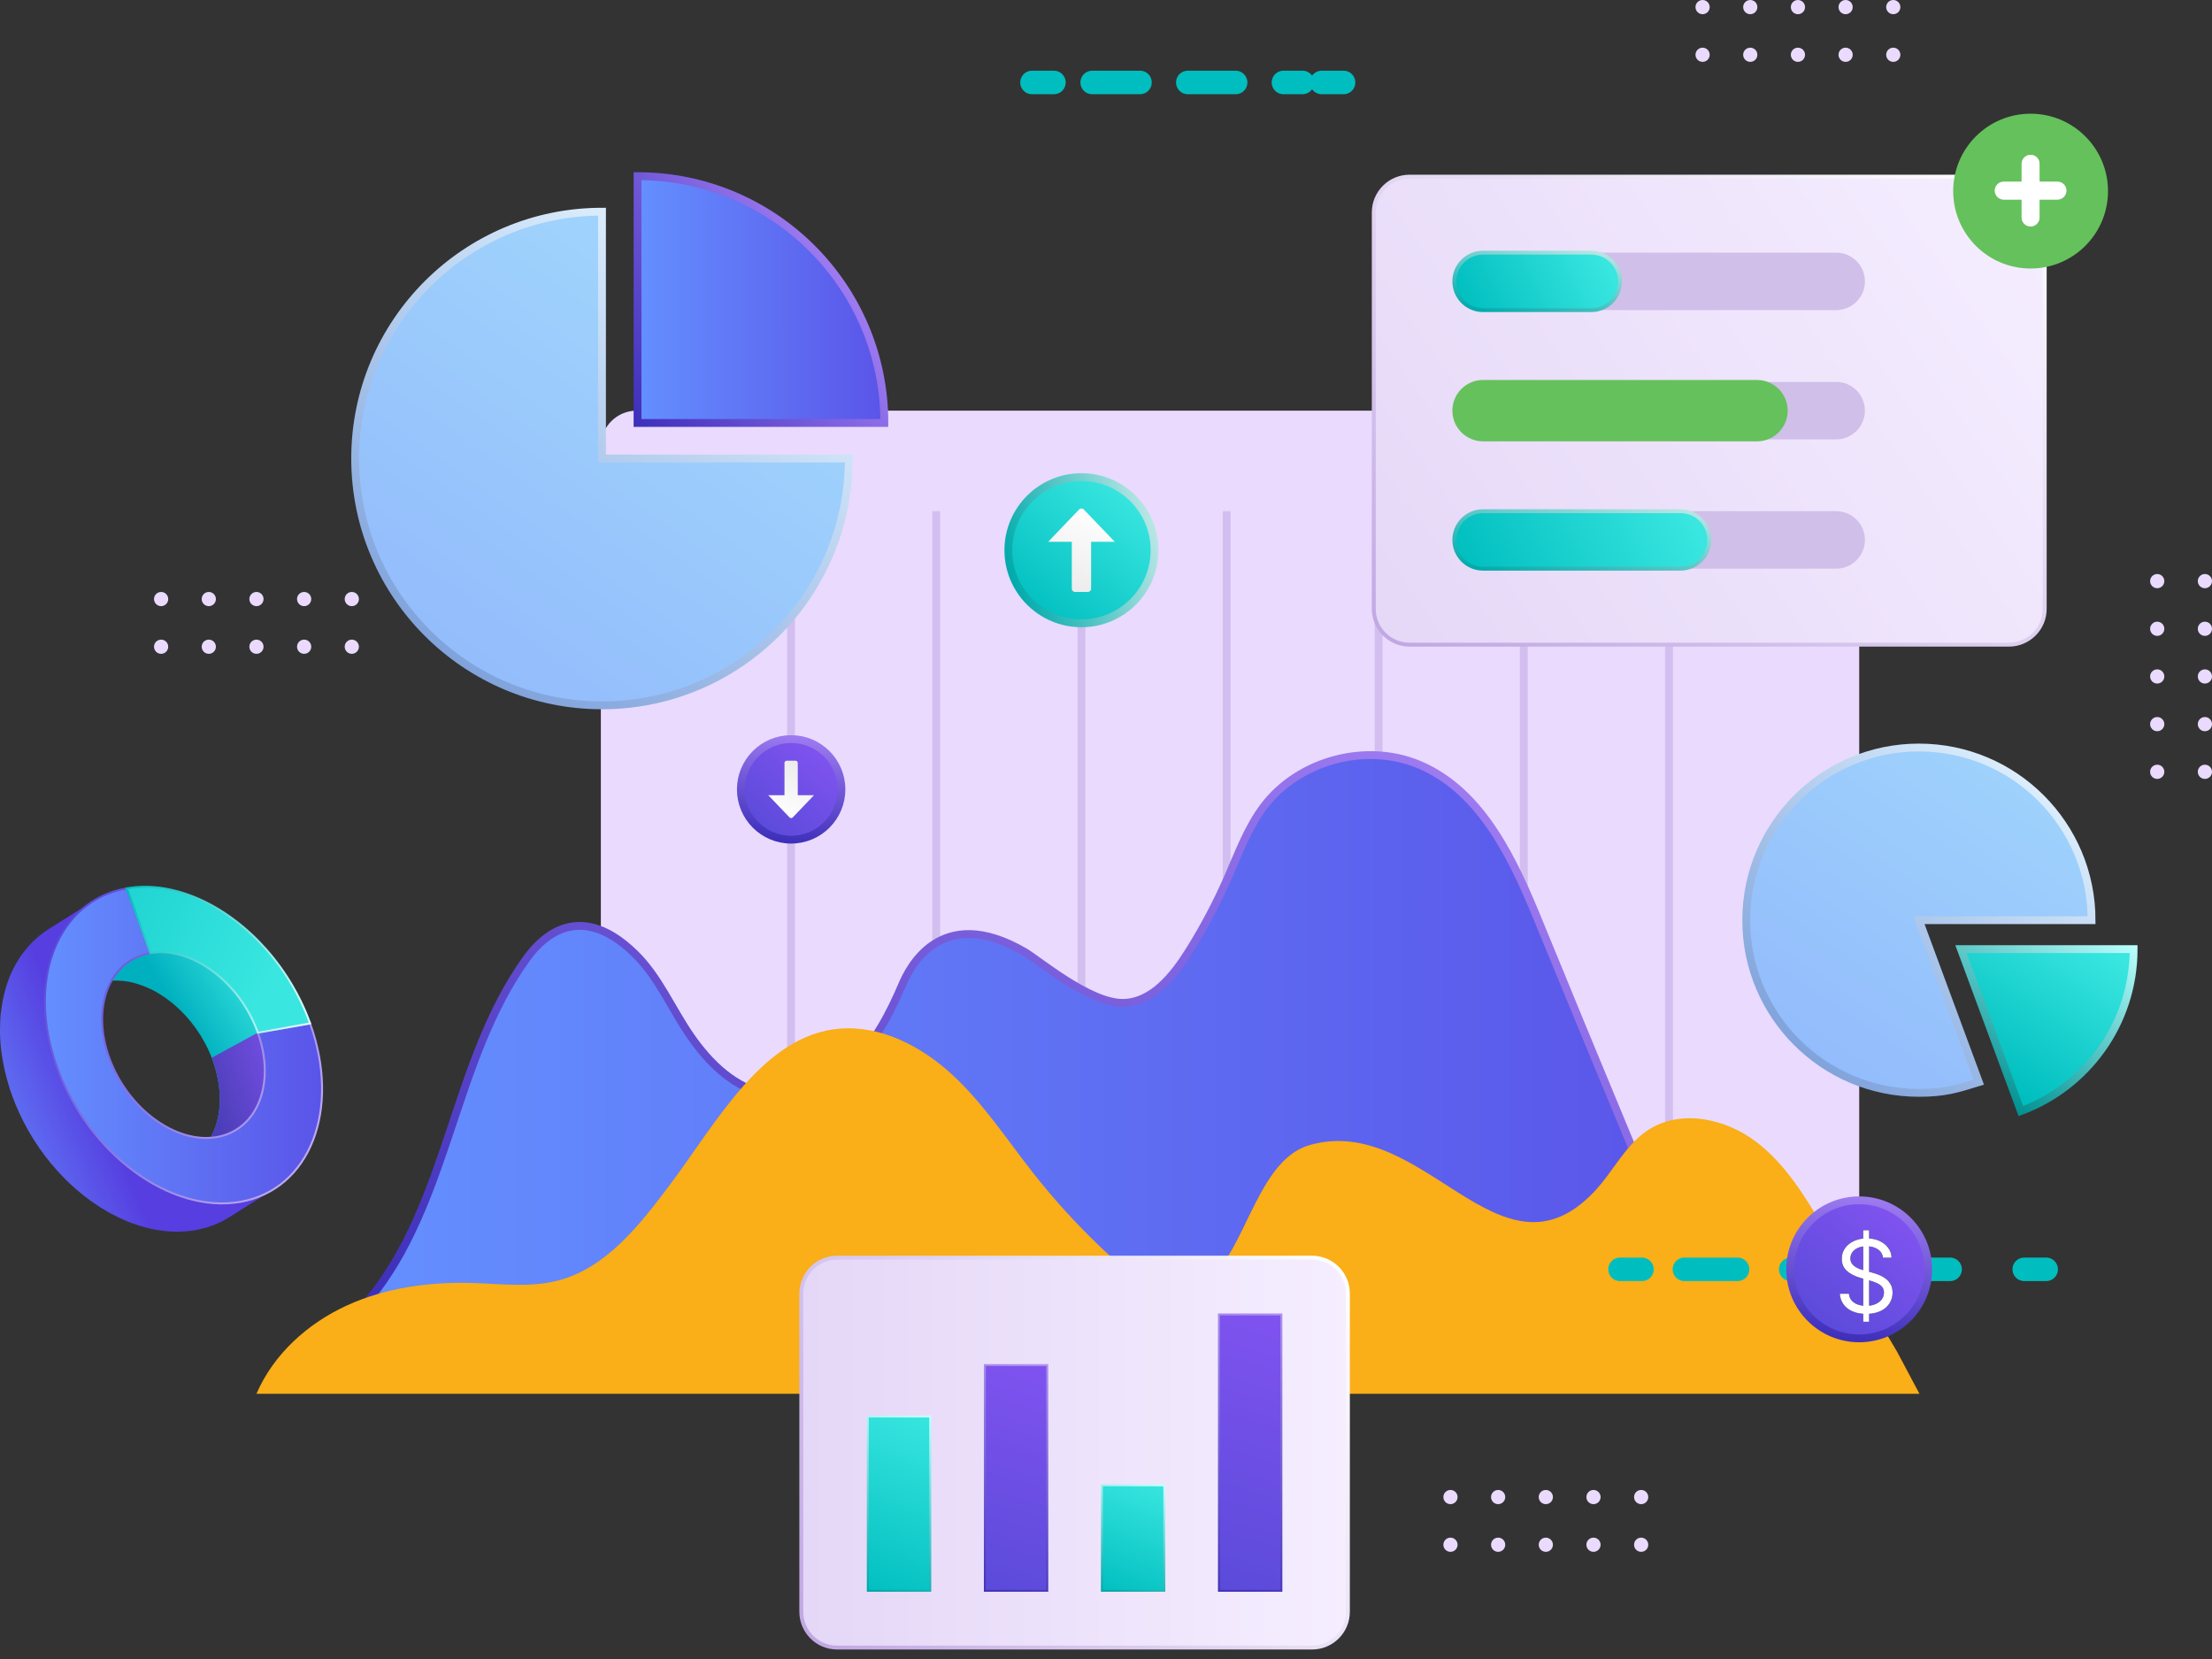 <svg width="204" height="153" viewBox="0 0 204 153" fill="none" xmlns="http://www.w3.org/2000/svg">
<rect x="0" y="0" width="204" height="153" fill="#333333" stroke="none"/>
<path d="M168.16 118.82H58.717C56.893 118.82 55.414 117.341 55.414 115.517V41.176C55.414 39.351 56.893 37.872 58.717 37.872H168.16C169.984 37.872 171.464 39.351 171.464 41.176V115.517C171.463 117.342 169.984 118.82 168.16 118.82Z" fill="#EADAFE"/>
<path d="M72.953 47.145V107.251" stroke="#D2BFEF" stroke-width="0.723" stroke-miterlimit="10"/>
<path d="M86.345 47.145V107.251" stroke="#D2BFEF" stroke-width="0.723" stroke-miterlimit="10"/>
<path d="M99.736 47.145V107.251" stroke="#D2BFEF" stroke-width="0.723" stroke-miterlimit="10"/>
<path d="M113.127 47.145V107.251" stroke="#D2BFEF" stroke-width="0.723" stroke-miterlimit="10"/>
<path d="M127.14 47.145V107.251" stroke="#D2BFEF" stroke-width="0.723" stroke-miterlimit="10"/>
<path d="M140.531 47.145V107.251" stroke="#D2BFEF" stroke-width="0.723" stroke-miterlimit="10"/>
<path d="M153.923 47.145V107.251" stroke="#D2BFEF" stroke-width="0.723" stroke-miterlimit="10"/>
<path d="M142.017 85.254C139.63 79.393 136.713 72.975 130.88 70.52C125.986 68.461 119.798 70.113 116.582 74.338C115.077 76.314 114.222 78.693 113.223 80.968C112.2 83.299 111.005 85.555 109.653 87.712C108.225 89.988 106.254 92.463 103.568 92.492C100.489 92.525 95.769 88.533 94.517 87.801C86.639 83.187 83.759 89.528 83.231 90.756C82.093 93.404 80.752 96.035 78.686 98.045C76.62 100.055 73.706 101.374 70.859 100.917C67.834 100.43 65.441 98.088 63.696 95.569C61.951 93.05 60.75 90.103 58.558 87.962C53.034 82.567 49.477 87.122 48.517 88.463C41.754 97.902 41.386 110.975 33.984 119.922H156.365C156.365 119.922 145.581 94.007 142.017 85.254Z" fill="url(#paint0_linear_1789_1586)"/>
<path d="M142.017 85.254C139.63 79.393 136.713 72.975 130.88 70.52C125.986 68.461 119.798 70.113 116.582 74.338C115.077 76.314 114.222 78.693 113.223 80.968C112.2 83.299 111.005 85.555 109.653 87.712C108.225 89.988 106.254 92.463 103.568 92.492C100.489 92.525 95.769 88.533 94.517 87.801C86.639 83.187 83.759 89.528 83.231 90.756C82.093 93.404 80.752 96.035 78.686 98.045C76.62 100.055 73.706 101.374 70.859 100.917C67.834 100.43 65.441 98.088 63.696 95.569C61.951 93.05 60.75 90.103 58.558 87.962C53.034 82.567 49.477 87.122 48.517 88.463C41.754 97.902 41.386 110.975 33.984 119.922H156.365C156.365 119.922 145.581 94.007 142.017 85.254Z" stroke="url(#paint1_linear_1789_1586)" stroke-width="0.723" stroke-miterlimit="10"/>
<path d="M174.941 124.632C172.708 120.865 170.475 117.099 168.242 113.332C166.491 110.379 164.671 107.347 161.93 105.28C159.189 103.213 155.267 102.323 152.291 104.035C149.973 105.369 148.822 108.035 146.969 109.962C138.281 119.004 131.302 102.569 120.758 105.611C115.457 107.141 114.723 117.143 110.281 118.611C107.216 119.625 104.07 117.445 101.724 115.229C99.393 113.027 97.225 110.651 95.245 108.129C92.855 105.084 90.718 101.804 87.882 99.169C85.046 96.534 81.313 94.559 77.454 94.865C70.356 95.427 66.007 103.656 61.723 109.344C58.961 113.011 55.895 116.949 51.45 118.1C48.909 118.758 46.234 118.404 43.61 118.325C39.64 118.204 35.594 118.745 31.983 120.399C28.371 122.053 25.221 124.893 23.652 128.542H177.021L174.941 124.632Z" fill="#FAAE17"/>
<path d="M55.519 42.286V19.523C42.947 19.523 32.755 29.714 32.755 42.286C32.755 54.858 42.947 65.049 55.519 65.049C68.09 65.049 78.282 54.858 78.282 42.286H55.519Z" fill="url(#paint2_linear_1789_1586)"/>
<path d="M55.519 42.286V19.523C42.947 19.523 32.755 29.714 32.755 42.286C32.755 54.858 42.947 65.049 55.519 65.049C68.09 65.049 78.282 54.858 78.282 42.286H55.519Z" stroke="url(#paint3_linear_1789_1586)" stroke-width="0.723" stroke-miterlimit="10"/>
<path d="M58.797 16.245V39.008H81.56C81.56 26.436 71.368 16.245 58.797 16.245Z" fill="url(#paint4_linear_1789_1586)"/>
<path d="M58.797 16.245V39.008H81.56C81.56 26.436 71.368 16.245 58.797 16.245Z" stroke="url(#paint5_linear_1789_1586)" stroke-width="0.723" stroke-miterlimit="10"/>
<path d="M182.498 99.801L176.97 84.864H192.894C192.894 76.07 185.765 68.94 176.97 68.94C168.176 68.94 161.046 76.07 161.046 84.864C161.046 93.659 168.176 100.788 176.97 100.788C179.308 100.788 180.425 100.441 182.498 99.801Z" fill="url(#paint6_linear_1789_1586)"/>
<path d="M182.498 99.801L176.97 84.864H192.894C192.894 76.07 185.765 68.94 176.97 68.94C168.176 68.94 161.046 76.07 161.046 84.864C161.046 93.659 168.176 100.788 176.97 100.788C179.308 100.788 180.425 100.441 182.498 99.801Z" stroke="url(#paint7_linear_1789_1586)" stroke-width="0.723" stroke-miterlimit="10"/>
<path d="M196.771 87.531H180.847L186.375 102.468C192.444 100.22 196.771 94.382 196.771 87.531Z" fill="url(#paint8_linear_1789_1586)"/>
<path d="M196.771 87.531H180.847L186.375 102.468C192.444 100.22 196.771 94.382 196.771 87.531Z" stroke="url(#paint9_linear_1789_1586)" stroke-width="0.723" stroke-miterlimit="10"/>
<path d="M185.268 59.453H129.999C128.175 59.453 126.695 57.974 126.695 56.149V19.596C126.695 17.771 128.175 16.292 129.999 16.292H185.268C187.092 16.292 188.572 17.771 188.572 19.596V56.149C188.572 57.974 187.093 59.453 185.268 59.453Z" fill="url(#paint10_linear_1789_1586)"/>
<path d="M169.34 28.6H136.774C135.311 28.6 134.125 27.414 134.125 25.951C134.125 24.487 135.311 23.301 136.774 23.301H169.34C170.803 23.301 171.989 24.487 171.989 25.951C171.989 27.414 170.803 28.6 169.34 28.6Z" fill="#EADAFE"/>
<g opacity="0.3">
<path d="M169.34 28.6H136.774C135.311 28.6 134.125 27.414 134.125 25.951C134.125 24.487 135.311 23.301 136.774 23.301H169.34C170.803 23.301 171.989 24.487 171.989 25.951C171.989 27.414 170.803 28.6 169.34 28.6Z" fill="#9380B7"/>
</g>
<path d="M146.757 28.6H136.774C135.311 28.6 134.125 27.414 134.125 25.951C134.125 24.487 135.311 23.301 136.774 23.301H146.757C148.22 23.301 149.406 24.487 149.406 25.951C149.406 27.414 148.22 28.6 146.757 28.6Z" fill="url(#paint11_linear_1789_1586)"/>
<path d="M146.757 28.6H136.774C135.311 28.6 134.125 27.414 134.125 25.951C134.125 24.487 135.311 23.301 136.774 23.301H146.757C148.22 23.301 149.406 24.487 149.406 25.951C149.406 27.414 148.22 28.6 146.757 28.6Z" stroke="url(#paint12_linear_1789_1586)" stroke-width="0.361" stroke-miterlimit="10"/>
<path d="M169.34 40.522H136.774C135.311 40.522 134.125 39.336 134.125 37.873C134.125 36.41 135.311 35.224 136.774 35.224H169.34C170.803 35.224 171.989 36.41 171.989 37.873C171.989 39.335 170.803 40.522 169.34 40.522Z" fill="#EADAFE"/>
<g opacity="0.3">
<path d="M169.34 40.522H136.774C135.311 40.522 134.125 39.336 134.125 37.873C134.125 36.41 135.311 35.224 136.774 35.224H169.34C170.803 35.224 171.989 36.41 171.989 37.873C171.989 39.335 170.803 40.522 169.34 40.522Z" fill="#9380B7"/>
</g>
<path d="M162.038 40.522H136.774C135.311 40.522 134.125 39.336 134.125 37.873C134.125 36.41 135.311 35.224 136.774 35.224H162.038C163.502 35.224 164.688 36.41 164.688 37.873C164.688 39.335 163.502 40.522 162.038 40.522Z" fill="#65C15C"/>
<path d="M162.038 40.522H136.774C135.311 40.522 134.125 39.336 134.125 37.873C134.125 36.41 135.311 35.224 136.774 35.224H162.038C163.502 35.224 164.688 36.41 164.688 37.873C164.688 39.335 163.502 40.522 162.038 40.522Z" stroke="#65C15C" stroke-width="0.361" stroke-miterlimit="10"/>
<path d="M169.34 52.444H136.774C135.311 52.444 134.125 51.258 134.125 49.795C134.125 48.332 135.311 47.145 136.774 47.145H169.34C170.803 47.145 171.989 48.332 171.989 49.795C171.989 51.258 170.803 52.444 169.34 52.444Z" fill="#EADAFE"/>
<g opacity="0.3">
<path d="M169.34 52.444H136.774C135.311 52.444 134.125 51.258 134.125 49.795C134.125 48.332 135.311 47.145 136.774 47.145H169.34C170.803 47.145 171.989 48.332 171.989 49.795C171.989 51.258 170.803 52.444 169.34 52.444Z" fill="#9380B7"/>
</g>
<path d="M154.984 52.444H136.774C135.311 52.444 134.125 51.258 134.125 49.795C134.125 48.332 135.311 47.145 136.774 47.145H154.984C156.448 47.145 157.634 48.332 157.634 49.795C157.634 51.258 156.448 52.444 154.984 52.444Z" fill="url(#paint13_linear_1789_1586)"/>
<path d="M154.984 52.444H136.774C135.311 52.444 134.125 51.258 134.125 49.795C134.125 48.332 135.311 47.145 136.774 47.145H154.984C156.448 47.145 157.634 48.332 157.634 49.795C157.634 51.258 156.448 52.444 154.984 52.444Z" stroke="url(#paint14_linear_1789_1586)" stroke-width="0.361" stroke-miterlimit="10"/>
<path d="M185.268 59.453H129.999C128.175 59.453 126.695 57.974 126.695 56.149V19.596C126.695 17.771 128.175 16.292 129.999 16.292H185.268C187.092 16.292 188.572 17.771 188.572 19.596V56.149C188.572 57.974 187.093 59.453 185.268 59.453Z" stroke="url(#paint15_linear_1789_1586)" stroke-width="0.361" stroke-miterlimit="10"/>
<path d="M187.27 24.402C191.013 24.402 194.047 21.368 194.047 17.625C194.047 13.882 191.013 10.848 187.27 10.848C183.527 10.848 180.493 13.882 180.493 17.625C180.493 21.368 183.527 24.402 187.27 24.402Z" fill="#65C15C"/>
<path d="M187.27 24.402C191.013 24.402 194.047 21.368 194.047 17.625C194.047 13.882 191.013 10.848 187.27 10.848C183.527 10.848 180.493 13.882 180.493 17.625C180.493 21.368 183.527 24.402 187.27 24.402Z" stroke="#65C15C" stroke-width="0.723" stroke-miterlimit="10"/>
<path d="M189.747 16.755H188.096V15.104C188.096 14.648 187.725 14.278 187.27 14.278C186.814 14.278 186.443 14.648 186.443 15.104V16.755H184.792C184.336 16.755 183.966 17.125 183.966 17.581C183.966 18.038 184.336 18.407 184.792 18.407H186.443V20.059C186.443 20.516 186.814 20.885 187.27 20.885C187.725 20.885 188.096 20.515 188.096 20.059V18.407H189.747C190.203 18.407 190.573 18.038 190.573 17.581C190.573 17.125 190.203 16.755 189.747 16.755Z" fill="white"/>
<g opacity="0.45">
<path d="M189.747 16.755H188.096V15.104C188.096 14.648 187.725 14.278 187.27 14.278C186.814 14.278 186.443 14.648 186.443 15.104V16.755H184.792C184.336 16.755 183.966 17.125 183.966 17.581C183.966 18.038 184.336 18.407 184.792 18.407H186.443V20.059C186.443 20.516 186.814 20.885 187.27 20.885C187.725 20.885 188.096 20.515 188.096 20.059V18.407H189.747C190.203 18.407 190.573 18.038 190.573 17.581C190.573 17.125 190.203 16.755 189.747 16.755Z" fill="white"/>
</g>
<path d="M99.736 57.483C103.459 57.483 106.476 54.465 106.476 50.743C106.476 47.021 103.459 44.003 99.736 44.003C96.014 44.003 92.997 47.021 92.997 50.743C92.997 54.465 96.014 57.483 99.736 57.483Z" fill="url(#paint16_linear_1789_1586)"/>
<path d="M99.736 57.483C103.459 57.483 106.476 54.465 106.476 50.743C106.476 47.021 103.459 44.003 99.736 44.003C96.014 44.003 92.997 47.021 92.997 50.743C92.997 54.465 96.014 57.483 99.736 57.483Z" stroke="url(#paint17_linear_1789_1586)" stroke-width="0.723" stroke-miterlimit="10"/>
<path d="M99.95 46.985C99.834 46.864 99.64 46.864 99.523 46.985L96.668 49.965H98.847V54.296C98.847 54.459 98.98 54.592 99.143 54.592H100.331C100.494 54.592 100.627 54.459 100.627 54.296V49.965H102.807L99.95 46.985Z" fill="url(#paint18_linear_1789_1586)"/>
<path d="M72.962 77.436C75.523 77.436 77.599 75.36 77.599 72.8C77.599 70.239 75.523 68.163 72.962 68.163C70.402 68.163 68.326 70.239 68.326 72.8C68.326 75.36 70.402 77.436 72.962 77.436Z" fill="url(#paint19_linear_1789_1586)"/>
<path d="M72.962 77.436C75.523 77.436 77.599 75.36 77.599 72.8C77.599 70.239 75.523 68.163 72.962 68.163C70.402 68.163 68.326 70.239 68.326 72.8C68.326 75.36 70.402 77.436 72.962 77.436Z" stroke="url(#paint20_linear_1789_1586)" stroke-width="0.723" stroke-miterlimit="10"/>
<path d="M72.815 75.385C72.895 75.469 73.029 75.469 73.109 75.385L75.073 73.335H73.574V70.356C73.574 70.244 73.482 70.152 73.37 70.152H72.553C72.441 70.152 72.349 70.244 72.349 70.356V73.335H70.849L72.815 75.385Z" fill="url(#paint21_linear_1789_1586)"/>
<path d="M149.406 117.063H151.429" stroke="url(#paint22_linear_1789_1586)" stroke-width="2.168" stroke-miterlimit="10" stroke-linecap="round"/>
<path d="M155.347 117.063H184.724" stroke="url(#paint23_linear_1789_1586)" stroke-width="2.168" stroke-miterlimit="10" stroke-linecap="round" stroke-dasharray="4.9 4.9"/>
<path d="M186.683 117.063H188.706" stroke="url(#paint24_linear_1789_1586)" stroke-width="2.168" stroke-miterlimit="10" stroke-linecap="round"/>
<path d="M171.463 123.427C174.978 123.427 177.827 120.578 177.827 117.063C177.827 113.548 174.978 110.699 171.463 110.699C167.949 110.699 165.1 113.548 165.1 117.063C165.1 120.578 167.949 123.427 171.463 123.427Z" fill="url(#paint25_linear_1789_1586)"/>
<path d="M171.463 123.427C174.978 123.427 177.827 120.578 177.827 117.063C177.827 113.548 174.978 110.699 171.463 110.699C167.949 110.699 165.1 113.548 165.1 117.063C165.1 120.578 167.949 123.427 171.463 123.427Z" stroke="url(#paint26_linear_1789_1586)" stroke-width="0.723" stroke-miterlimit="10"/>
<path d="M171.837 121.898V113.457H172.377V121.898H171.837ZM173.657 115.989C173.617 115.655 173.457 115.396 173.175 115.211C172.894 115.026 172.549 114.934 172.14 114.934C171.841 114.934 171.579 114.982 171.355 115.079C171.133 115.176 170.959 115.309 170.834 115.478C170.711 115.647 170.65 115.84 170.65 116.055C170.65 116.235 170.692 116.39 170.778 116.52C170.866 116.648 170.978 116.754 171.114 116.84C171.251 116.923 171.394 116.993 171.543 117.048C171.693 117.1 171.83 117.143 171.955 117.176L172.641 117.361C172.817 117.407 173.013 117.471 173.228 117.552C173.446 117.633 173.653 117.744 173.851 117.885C174.051 118.024 174.216 118.202 174.346 118.419C174.475 118.637 174.54 118.904 174.54 119.22C174.54 119.585 174.445 119.915 174.253 120.21C174.064 120.504 173.787 120.738 173.423 120.912C173.06 121.086 172.619 121.172 172.1 121.172C171.617 121.172 171.198 121.094 170.844 120.938C170.492 120.782 170.215 120.565 170.013 120.285C169.813 120.006 169.7 119.682 169.674 119.313H170.518C170.54 119.568 170.625 119.779 170.775 119.946C170.927 120.111 171.118 120.234 171.349 120.315C171.582 120.394 171.832 120.434 172.1 120.434C172.412 120.434 172.693 120.383 172.941 120.282C173.19 120.179 173.386 120.036 173.531 119.854C173.676 119.669 173.749 119.453 173.749 119.207C173.749 118.983 173.686 118.801 173.561 118.66C173.436 118.519 173.271 118.405 173.066 118.317C172.862 118.229 172.641 118.152 172.404 118.086L171.573 117.849C171.045 117.697 170.628 117.481 170.32 117.199C170.012 116.918 169.858 116.55 169.858 116.095C169.858 115.717 169.96 115.387 170.165 115.105C170.371 114.822 170.648 114.602 170.996 114.446C171.345 114.288 171.735 114.209 172.166 114.209C172.601 114.209 172.988 114.287 173.327 114.443C173.665 114.597 173.934 114.808 174.131 115.076C174.331 115.344 174.437 115.648 174.448 115.989H173.657Z" fill="black"/>
<path d="M171.837 121.898V113.457H172.377V121.898H171.837ZM173.657 115.989C173.617 115.655 173.457 115.396 173.175 115.211C172.894 115.026 172.549 114.934 172.14 114.934C171.841 114.934 171.579 114.982 171.355 115.079C171.133 115.176 170.959 115.309 170.834 115.478C170.711 115.647 170.65 115.84 170.65 116.055C170.65 116.235 170.692 116.39 170.778 116.52C170.866 116.648 170.978 116.754 171.114 116.84C171.251 116.923 171.394 116.993 171.543 117.048C171.693 117.1 171.83 117.143 171.955 117.176L172.641 117.361C172.817 117.407 173.013 117.471 173.228 117.552C173.446 117.633 173.653 117.744 173.851 117.885C174.051 118.024 174.216 118.202 174.346 118.419C174.475 118.637 174.54 118.904 174.54 119.22C174.54 119.585 174.445 119.915 174.253 120.21C174.064 120.504 173.787 120.738 173.423 120.912C173.06 121.086 172.619 121.172 172.1 121.172C171.617 121.172 171.198 121.094 170.844 120.938C170.492 120.782 170.215 120.565 170.013 120.285C169.813 120.006 169.7 119.682 169.674 119.313H170.518C170.54 119.568 170.625 119.779 170.775 119.946C170.927 120.111 171.118 120.234 171.349 120.315C171.582 120.394 171.832 120.434 172.1 120.434C172.412 120.434 172.693 120.383 172.941 120.282C173.19 120.179 173.386 120.036 173.531 119.854C173.676 119.669 173.749 119.453 173.749 119.207C173.749 118.983 173.686 118.801 173.561 118.66C173.436 118.519 173.271 118.405 173.066 118.317C172.862 118.229 172.641 118.152 172.404 118.086L171.573 117.849C171.045 117.697 170.628 117.481 170.32 117.199C170.012 116.918 169.858 116.55 169.858 116.095C169.858 115.717 169.96 115.387 170.165 115.105C170.371 114.822 170.648 114.602 170.996 114.446C171.345 114.288 171.735 114.209 172.166 114.209C172.601 114.209 172.988 114.287 173.327 114.443C173.665 114.597 173.934 114.808 174.131 115.076C174.331 115.344 174.437 115.648 174.448 115.989H173.657Z" fill="white"/>
<path d="M28.185 93.327C28.237 93.45 28.288 93.573 28.337 93.697C28.421 93.906 28.502 94.117 28.579 94.329L28.595 94.385L23.778 95.234L23.761 95.178C23.687 94.975 23.608 94.774 23.524 94.577C23.499 94.517 23.474 94.458 23.448 94.399C21.611 90.258 17.618 87.428 14.126 87.859C14.085 87.864 14.063 87.867 14.041 87.87C13.993 87.877 13.97 87.881 13.945 87.884C13.911 87.89 13.893 87.893 13.874 87.896L11.673 81.931C11.729 81.921 11.777 81.913 11.823 81.906C11.891 81.895 11.933 81.889 11.974 81.882C11.987 81.881 12 81.879 12.012 81.877C12.05 81.872 12.088 81.867 12.125 81.862C12.141 81.861 12.156 81.859 12.172 81.857C12.207 81.852 12.242 81.848 12.277 81.844C12.291 81.843 12.305 81.841 12.319 81.84C12.356 81.836 12.393 81.832 12.43 81.829C12.497 81.822 12.54 81.818 12.582 81.815C12.6 81.814 12.617 81.813 12.634 81.812C12.668 81.809 12.702 81.807 12.736 81.804C12.751 81.803 12.767 81.803 12.783 81.802C12.818 81.8 12.854 81.797 12.889 81.796C12.907 81.795 12.925 81.795 12.943 81.793C12.976 81.792 13.009 81.79 13.042 81.789C13.063 81.789 13.085 81.788 13.107 81.788C13.137 81.787 13.167 81.786 13.196 81.785C13.218 81.785 13.239 81.785 13.26 81.785C13.29 81.785 13.32 81.784 13.35 81.784C13.379 81.784 13.409 81.784 13.438 81.785C13.46 81.785 13.482 81.785 13.503 81.785C13.531 81.785 13.559 81.786 13.588 81.787C13.611 81.787 13.635 81.788 13.659 81.788C13.694 81.789 13.729 81.79 13.764 81.792C13.78 81.793 13.796 81.793 13.812 81.794C13.855 81.796 13.898 81.798 13.94 81.8C14.002 81.804 14.037 81.806 14.071 81.808C14.089 81.81 14.106 81.811 14.123 81.812C14.167 81.815 14.211 81.819 14.256 81.822C14.323 81.828 14.369 81.833 14.415 81.837C14.474 81.843 14.515 81.847 14.557 81.852C14.631 81.86 14.674 81.865 14.716 81.87C14.792 81.88 14.841 81.886 14.889 81.893C15.001 81.909 15.103 81.925 15.205 81.943C19.68 82.705 24.198 86.138 26.993 90.946C27.246 91.38 27.48 91.819 27.7 92.267C27.711 92.288 27.721 92.309 27.732 92.33C27.805 92.483 27.878 92.636 27.948 92.791C27.96 92.817 27.972 92.843 27.984 92.869C28.026 92.962 28.067 93.054 28.107 93.147C28.134 93.207 28.159 93.267 28.185 93.327Z" fill="url(#paint27_linear_1789_1586)"/>
<path d="M23.777 95.234L23.761 95.177C23.686 94.974 23.607 94.773 23.523 94.576C23.498 94.516 23.473 94.457 23.447 94.398C23.332 94.14 23.209 93.887 23.078 93.639C23.031 93.55 22.978 93.465 22.929 93.378C22.842 93.222 22.757 93.065 22.664 92.914C22.603 92.815 22.536 92.722 22.473 92.625C22.385 92.491 22.299 92.354 22.207 92.225C22.137 92.128 22.062 92.036 21.991 91.942C21.9 91.821 21.811 91.698 21.716 91.581C21.714 91.579 21.712 91.577 21.71 91.575C21.7 91.561 21.688 91.549 21.678 91.536C21.533 91.36 21.383 91.19 21.231 91.025C21.181 90.97 21.131 90.918 21.08 90.866C20.957 90.737 20.833 90.613 20.705 90.491C20.656 90.443 20.606 90.394 20.555 90.347C20.381 90.187 20.205 90.031 20.024 89.883C20.015 89.875 20.004 89.868 19.994 89.86C19.823 89.721 19.648 89.589 19.471 89.463C19.415 89.423 19.358 89.384 19.301 89.346C19.162 89.25 19.022 89.159 18.88 89.072C18.823 89.036 18.768 89.001 18.711 88.967C18.518 88.854 18.323 88.746 18.127 88.647C18.12 88.644 18.114 88.641 18.108 88.638C17.918 88.544 17.726 88.459 17.533 88.381C17.473 88.356 17.413 88.334 17.353 88.311C17.205 88.254 17.057 88.202 16.909 88.155C16.849 88.136 16.79 88.117 16.73 88.099C16.529 88.04 16.327 87.987 16.125 87.946C16.121 87.945 16.117 87.945 16.112 87.944C15.915 87.904 15.717 87.877 15.521 87.855C15.461 87.848 15.401 87.844 15.341 87.84C15.193 87.828 15.044 87.821 14.896 87.819C14.837 87.819 14.777 87.817 14.718 87.818C14.518 87.822 14.32 87.833 14.123 87.857C14.082 87.862 14.06 87.865 14.039 87.868C13.991 87.875 13.966 87.879 13.943 87.882C13.922 87.885 13.914 87.887 13.901 87.889L13.92 87.877C13.234 87.998 12.616 88.239 12.074 88.581L7.873 91.228C8.415 90.886 9.033 90.645 9.719 90.524L9.755 90.501C9.767 90.499 9.777 90.498 9.797 90.494C9.821 90.49 9.845 90.487 9.893 90.48C9.915 90.477 9.937 90.474 9.977 90.469C10.174 90.444 10.373 90.434 10.572 90.43C10.632 90.429 10.691 90.431 10.751 90.432C10.898 90.433 11.047 90.44 11.195 90.452C11.255 90.457 11.315 90.461 11.375 90.467C11.572 90.488 11.769 90.517 11.966 90.556C11.971 90.557 11.975 90.557 11.98 90.558C12.181 90.599 12.383 90.652 12.584 90.711C12.644 90.728 12.703 90.747 12.763 90.767C12.912 90.814 13.059 90.866 13.207 90.922C13.267 90.946 13.327 90.968 13.387 90.992C13.58 91.072 13.771 91.156 13.961 91.25C13.968 91.253 13.974 91.256 13.981 91.259C14.177 91.357 14.372 91.465 14.565 91.579C14.621 91.613 14.677 91.648 14.734 91.683C14.876 91.77 15.016 91.862 15.155 91.958C15.212 91.996 15.269 92.035 15.325 92.075C15.502 92.202 15.677 92.332 15.849 92.472C15.858 92.48 15.869 92.487 15.879 92.495C16.059 92.643 16.235 92.798 16.409 92.959C16.46 93.006 16.51 93.055 16.56 93.103C16.687 93.225 16.812 93.35 16.934 93.478C16.985 93.531 17.035 93.583 17.085 93.636C17.238 93.802 17.387 93.972 17.532 94.149C17.542 94.161 17.554 94.173 17.564 94.186C17.661 94.305 17.752 94.431 17.845 94.554C17.916 94.649 17.991 94.739 18.061 94.837C18.157 94.972 18.246 95.114 18.338 95.254C18.397 95.345 18.46 95.434 18.518 95.526C18.615 95.683 18.704 95.846 18.794 96.008C18.84 96.09 18.889 96.168 18.933 96.252C19.064 96.499 19.186 96.752 19.301 97.01C19.327 97.07 19.353 97.129 19.378 97.188C19.463 97.386 19.542 97.587 19.616 97.79L19.632 97.846C19.71 98.064 19.778 98.281 19.842 98.496C19.861 98.563 19.878 98.63 19.897 98.697C19.938 98.849 19.977 98.999 20.011 99.149C20.028 99.223 20.044 99.296 20.059 99.37C20.091 99.522 20.118 99.671 20.142 99.822C20.153 99.883 20.164 99.946 20.173 100.007C20.203 100.215 20.227 100.422 20.244 100.626C20.246 100.652 20.246 100.677 20.248 100.703C20.26 100.881 20.268 101.058 20.271 101.233C20.272 101.297 20.271 101.362 20.27 101.427C20.27 101.564 20.265 101.7 20.259 101.834C20.255 101.901 20.251 101.967 20.247 102.034C20.239 102.13 20.227 102.223 20.217 102.318C20.2 102.47 20.179 102.619 20.155 102.767C20.141 102.85 20.126 102.932 20.109 103.013C20.078 103.163 20.042 103.309 20.003 103.453C19.984 103.524 19.967 103.596 19.946 103.665C19.89 103.849 19.826 104.028 19.756 104.203C19.747 104.226 19.739 104.252 19.73 104.276C19.648 104.473 19.556 104.661 19.457 104.844C19.428 104.898 19.394 104.95 19.363 105.002C19.29 105.128 19.214 105.251 19.132 105.37C19.09 105.43 19.045 105.489 19.001 105.548C18.922 105.654 18.838 105.755 18.752 105.854C18.704 105.91 18.654 105.965 18.604 106.018C18.509 106.117 18.409 106.21 18.306 106.301C18.258 106.343 18.212 106.388 18.163 106.428C18.009 106.554 17.849 106.673 17.68 106.78L17.679 106.78V106.781L21.825 104.168C21.994 104.061 22.155 103.941 22.309 103.815C22.358 103.776 22.404 103.731 22.452 103.688C22.555 103.597 22.655 103.504 22.75 103.405C22.801 103.352 22.849 103.296 22.898 103.241C22.985 103.143 23.068 103.04 23.148 102.935C23.192 102.876 23.236 102.818 23.278 102.757C23.36 102.639 23.436 102.515 23.51 102.389C23.541 102.336 23.574 102.285 23.604 102.231C23.703 102.048 23.795 101.859 23.876 101.663C23.886 101.639 23.893 101.613 23.903 101.589C23.973 101.415 24.036 101.236 24.092 101.052C24.114 100.983 24.13 100.911 24.149 100.84C24.188 100.696 24.224 100.551 24.255 100.401C24.272 100.319 24.287 100.237 24.301 100.154C24.326 100.007 24.347 99.857 24.363 99.705C24.369 99.653 24.38 99.603 24.385 99.55C24.389 99.508 24.39 99.464 24.393 99.421C24.399 99.355 24.402 99.288 24.406 99.222C24.413 99.087 24.417 98.95 24.417 98.812C24.418 98.748 24.419 98.685 24.418 98.62C24.415 98.444 24.407 98.266 24.394 98.086C24.392 98.061 24.392 98.037 24.39 98.013C24.374 97.808 24.349 97.601 24.319 97.393C24.31 97.333 24.299 97.271 24.289 97.21C24.279 97.15 24.27 97.09 24.259 97.03L24.45 96.996L23.777 95.234Z" fill="url(#paint28_linear_1789_1586)"/>
<path d="M19.615 97.79L19.631 97.846C19.709 98.064 19.777 98.28 19.841 98.496C19.86 98.563 19.877 98.63 19.896 98.697C19.937 98.849 19.976 98.999 20.01 99.149C20.027 99.223 20.043 99.296 20.058 99.37C20.09 99.522 20.117 99.671 20.141 99.822C20.152 99.883 20.163 99.946 20.172 100.007C20.202 100.215 20.226 100.422 20.243 100.626C20.245 100.652 20.245 100.676 20.247 100.702C20.259 100.881 20.267 101.057 20.27 101.233C20.271 101.297 20.27 101.362 20.269 101.427C20.269 101.564 20.265 101.7 20.258 101.834C20.254 101.901 20.25 101.967 20.245 102.034C20.238 102.13 20.226 102.223 20.216 102.318C20.199 102.47 20.178 102.619 20.154 102.767C20.14 102.85 20.125 102.931 20.108 103.013C20.077 103.163 20.041 103.309 20.002 103.453C19.983 103.523 19.966 103.596 19.945 103.664C19.889 103.849 19.825 104.028 19.755 104.203C19.746 104.226 19.738 104.252 19.729 104.276C19.647 104.473 19.555 104.661 19.456 104.844C19.427 104.898 19.393 104.949 19.362 105.002C19.289 105.128 19.213 105.251 19.131 105.37C19.089 105.43 19.044 105.489 19 105.548C18.921 105.654 18.837 105.755 18.751 105.854C18.703 105.91 18.654 105.965 18.603 106.018C18.508 106.117 18.408 106.21 18.305 106.3C18.257 106.343 18.211 106.388 18.162 106.428C18.008 106.554 17.848 106.673 17.679 106.78L17.678 106.78V106.781L21.824 104.168C21.993 104.06 22.154 103.941 22.308 103.815C22.357 103.775 22.403 103.731 22.451 103.688C22.554 103.597 22.654 103.504 22.749 103.405C22.8 103.352 22.849 103.296 22.897 103.241C22.984 103.143 23.067 103.04 23.147 102.935C23.191 102.876 23.235 102.818 23.277 102.757C23.36 102.639 23.435 102.515 23.509 102.389C23.54 102.336 23.573 102.285 23.603 102.231C23.702 102.048 23.794 101.859 23.875 101.663C23.885 101.639 23.892 101.613 23.902 101.589C23.972 101.415 24.035 101.236 24.091 101.052C24.113 100.983 24.129 100.911 24.148 100.84C24.187 100.696 24.223 100.55 24.254 100.401C24.271 100.319 24.285 100.237 24.3 100.154C24.325 100.007 24.346 99.857 24.362 99.705C24.368 99.653 24.379 99.603 24.384 99.55C24.388 99.508 24.389 99.464 24.392 99.42C24.398 99.355 24.401 99.288 24.405 99.222C24.412 99.087 24.416 98.95 24.416 98.812C24.417 98.748 24.418 98.684 24.417 98.62C24.414 98.443 24.406 98.266 24.393 98.086C24.391 98.061 24.391 98.037 24.389 98.013C24.373 97.808 24.349 97.601 24.318 97.393C24.309 97.333 24.298 97.271 24.288 97.21C24.278 97.15 24.269 97.09 24.258 97.029L24.448 96.996L23.776 95.233L19.52 97.551C19.552 97.631 19.585 97.71 19.615 97.79Z" fill="url(#paint29_linear_1789_1586)"/>
<path d="M25.239 109.676C25.024 109.811 24.803 109.937 24.573 110.052C24.486 110.095 24.392 110.13 24.303 110.171C24.144 110.244 23.987 110.32 23.822 110.383C23.718 110.423 23.607 110.453 23.5 110.489C23.343 110.543 23.188 110.6 23.025 110.646C22.909 110.678 22.787 110.699 22.669 110.727C22.506 110.765 22.345 110.808 22.176 110.837C21.92 110.882 21.661 110.913 21.401 110.938C21.331 110.944 21.26 110.949 21.19 110.954C20.971 110.97 20.751 110.979 20.53 110.98C20.485 110.98 20.439 110.983 20.393 110.982C20.133 110.981 19.871 110.967 19.61 110.946C19.544 110.941 19.479 110.933 19.413 110.926C19.2 110.905 18.988 110.878 18.774 110.843C18.711 110.834 18.646 110.825 18.583 110.813C18.32 110.768 18.057 110.713 17.794 110.649C17.745 110.637 17.696 110.623 17.646 110.611C17.425 110.553 17.204 110.49 16.984 110.421C16.913 110.398 16.842 110.376 16.771 110.353C16.508 110.265 16.245 110.172 15.983 110.067C15.973 110.063 15.964 110.058 15.954 110.055C15.701 109.953 15.449 109.841 15.198 109.723C15.128 109.69 15.058 109.657 14.987 109.622C14.766 109.514 14.546 109.401 14.327 109.281C14.286 109.258 14.245 109.238 14.204 109.216C13.951 109.074 13.7 108.924 13.451 108.768C13.387 108.728 13.324 108.686 13.261 108.645C13.059 108.515 12.86 108.38 12.662 108.24C12.604 108.199 12.546 108.16 12.488 108.118C12.246 107.942 12.006 107.76 11.769 107.571C11.721 107.533 11.675 107.493 11.628 107.455C11.433 107.295 11.239 107.13 11.048 106.961C10.986 106.906 10.923 106.851 10.861 106.795C10.632 106.587 10.405 106.374 10.183 106.153C10.168 106.139 10.154 106.123 10.139 106.108C9.931 105.9 9.728 105.684 9.526 105.465C9.468 105.401 9.41 105.336 9.352 105.272C9.169 105.065 8.987 104.854 8.81 104.639C8.78 104.603 8.749 104.567 8.719 104.531C8.548 104.32 8.381 104.106 8.217 103.888C8.19 103.851 8.164 103.814 8.137 103.777C8.002 103.595 7.869 103.41 7.739 103.222C7.684 103.142 7.632 103.061 7.578 102.98C7.478 102.832 7.38 102.683 7.284 102.532C7.225 102.44 7.169 102.346 7.111 102.253C7.023 102.108 6.936 101.963 6.85 101.817C6.793 101.719 6.738 101.62 6.682 101.521C6.6 101.374 6.519 101.226 6.441 101.077C6.388 100.977 6.335 100.876 6.284 100.775C6.206 100.621 6.13 100.466 6.055 100.31C6.008 100.211 5.96 100.112 5.914 100.012C5.835 99.84 5.759 99.664 5.685 99.489C5.649 99.405 5.611 99.321 5.576 99.236C5.468 98.974 5.365 98.709 5.267 98.441C5.131 98.067 5.012 97.695 4.901 97.324C4.866 97.208 4.837 97.093 4.804 96.977C4.732 96.719 4.665 96.46 4.605 96.204C4.575 96.076 4.546 95.949 4.52 95.822C4.466 95.566 4.419 95.311 4.376 95.057C4.357 94.947 4.337 94.835 4.32 94.725C4.268 94.368 4.224 94.012 4.194 93.661C4.193 93.647 4.193 93.632 4.192 93.618C4.165 93.281 4.151 92.949 4.145 92.619C4.143 92.51 4.145 92.403 4.145 92.295C4.146 92.058 4.151 91.823 4.163 91.59C4.169 91.473 4.176 91.358 4.185 91.242C4.197 91.071 4.217 90.903 4.236 90.735C4.264 90.478 4.3 90.225 4.342 89.976C4.366 89.834 4.39 89.692 4.419 89.553C4.471 89.296 4.534 89.044 4.601 88.795C4.633 88.677 4.66 88.557 4.696 88.442C4.8 88.099 4.916 87.764 5.048 87.441C5.053 87.427 5.057 87.412 5.063 87.399C5.202 87.063 5.359 86.741 5.528 86.429C5.581 86.33 5.641 86.239 5.697 86.142C5.82 85.933 5.947 85.726 6.084 85.528C6.156 85.422 6.233 85.322 6.31 85.22C6.445 85.04 6.586 84.867 6.733 84.7C6.817 84.605 6.9 84.51 6.988 84.419C7.15 84.249 7.321 84.09 7.496 83.935C7.577 83.863 7.655 83.786 7.74 83.718C8.004 83.501 8.278 83.297 8.567 83.115L6.586 84.364L4.422 85.727C4.133 85.909 3.858 86.114 3.594 86.33C3.51 86.399 3.432 86.474 3.35 86.547C3.175 86.702 3.004 86.862 2.842 87.031C2.755 87.122 2.671 87.216 2.587 87.312C2.441 87.48 2.3 87.653 2.164 87.832C2.088 87.934 2.011 88.035 1.938 88.14C1.802 88.338 1.675 88.544 1.552 88.755C1.495 88.85 1.436 88.942 1.383 89.04C1.214 89.353 1.057 89.675 0.918 90.011C0.913 90.024 0.909 90.038 0.904 90.051C0.771 90.375 0.655 90.71 0.551 91.054C0.516 91.169 0.488 91.29 0.456 91.407C0.389 91.656 0.327 91.907 0.275 92.165C0.246 92.305 0.222 92.446 0.198 92.588C0.156 92.838 0.12 93.091 0.091 93.347C0.082 93.434 0.064 93.516 0.056 93.604C0.048 93.686 0.046 93.771 0.041 93.854C0.032 93.969 0.025 94.085 0.019 94.202C0.007 94.435 0.002 94.671 0.001 94.908C0.001 95.016 -0.001 95.122 0.001 95.231C0.006 95.56 0.021 95.893 0.048 96.23C0.049 96.244 0.049 96.258 0.05 96.272C0.079 96.623 0.123 96.979 0.176 97.337C0.193 97.447 0.213 97.558 0.232 97.668C0.275 97.922 0.321 98.178 0.376 98.434C0.403 98.561 0.432 98.688 0.461 98.815C0.521 99.071 0.589 99.33 0.66 99.588C0.693 99.704 0.722 99.819 0.757 99.936C0.867 100.307 0.987 100.678 1.123 101.052C1.22 101.321 1.324 101.585 1.431 101.847C1.467 101.932 1.504 102.016 1.54 102.1C1.615 102.276 1.69 102.451 1.77 102.624C1.815 102.724 1.863 102.822 1.911 102.921C1.985 103.077 2.061 103.232 2.139 103.386C2.19 103.488 2.244 103.588 2.296 103.688C2.375 103.837 2.455 103.985 2.537 104.132C2.593 104.231 2.648 104.33 2.705 104.428C2.79 104.574 2.878 104.72 2.967 104.864C3.024 104.957 3.081 105.051 3.139 105.143C3.235 105.294 3.334 105.443 3.433 105.591C3.487 105.672 3.54 105.753 3.594 105.832C3.724 106.021 3.858 106.206 3.993 106.388C4.019 106.425 4.045 106.462 4.072 106.499C4.236 106.717 4.404 106.931 4.574 107.141C4.582 107.15 4.588 107.16 4.596 107.169C4.618 107.197 4.642 107.223 4.666 107.25C4.843 107.466 5.024 107.676 5.208 107.883C5.266 107.948 5.323 108.013 5.382 108.076C5.582 108.296 5.786 108.511 5.995 108.72C6.009 108.734 6.023 108.75 6.038 108.765C6.26 108.986 6.487 109.198 6.717 109.406C6.778 109.463 6.841 109.517 6.903 109.573C7.095 109.742 7.288 109.906 7.484 110.067C7.531 110.105 7.577 110.145 7.624 110.182C7.861 110.372 8.101 110.554 8.344 110.73C8.401 110.771 8.459 110.811 8.517 110.852C8.715 110.991 8.914 111.126 9.116 111.256C9.18 111.297 9.243 111.339 9.306 111.379C9.555 111.536 9.806 111.686 10.059 111.827C10.1 111.85 10.142 111.87 10.182 111.893C10.401 112.012 10.621 112.125 10.843 112.234C10.913 112.268 10.983 112.302 11.054 112.335C11.305 112.452 11.556 112.564 11.809 112.667C11.819 112.671 11.828 112.675 11.838 112.679C12.1 112.783 12.363 112.877 12.626 112.964C12.697 112.988 12.768 113.01 12.839 113.033C13.059 113.101 13.28 113.165 13.501 113.222C13.55 113.234 13.599 113.249 13.649 113.261C13.912 113.325 14.175 113.379 14.438 113.425C14.501 113.437 14.565 113.445 14.629 113.455C14.842 113.489 15.055 113.516 15.268 113.538C15.334 113.545 15.399 113.552 15.464 113.557C15.726 113.579 15.987 113.592 16.248 113.594C16.294 113.594 16.339 113.592 16.385 113.592C16.606 113.59 16.826 113.581 17.045 113.566C17.115 113.56 17.186 113.555 17.256 113.549C17.516 113.525 17.775 113.494 18.031 113.449C18.037 113.448 18.042 113.447 18.046 113.446C18.21 113.417 18.366 113.375 18.525 113.337C18.643 113.309 18.764 113.289 18.879 113.257C19.048 113.21 19.209 113.151 19.372 113.095C19.473 113.06 19.578 113.033 19.676 112.995C19.853 112.927 20.023 112.846 20.193 112.767C20.271 112.731 20.352 112.701 20.428 112.663C20.643 112.555 20.849 112.436 21.052 112.312C21.078 112.296 21.107 112.282 21.133 112.266L23.968 110.479C24.232 110.313 24.492 110.15 24.74 109.993L24.846 109.926C24.994 109.832 25.14 109.741 25.279 109.653C25.266 109.663 25.252 109.669 25.239 109.676Z" fill="url(#paint30_linear_1789_1586)"/>
<path d="M20.005 104.862C23.759 104.2 25.445 99.888 23.777 95.234L28.598 94.383C31.459 102.332 28.586 109.707 22.176 110.837C15.749 111.971 8.162 106.411 5.266 98.44C2.369 90.468 5.244 83.063 11.672 81.929L13.841 87.9C10.069 88.565 8.384 92.912 10.084 97.59C11.784 102.267 16.233 105.527 20.005 104.862Z" fill="url(#paint31_linear_1789_1586)"/>
<path d="M20.005 104.862C23.759 104.2 25.445 99.888 23.777 95.234L28.598 94.383C31.459 102.332 28.586 109.707 22.176 110.837C15.749 111.971 8.162 106.411 5.266 98.44C2.369 90.468 5.244 83.063 11.672 81.929L13.841 87.9C10.069 88.565 8.384 92.912 10.084 97.59C11.784 102.267 16.233 105.527 20.005 104.862Z" stroke="url(#paint32_linear_1789_1586)" stroke-width="0.181" stroke-miterlimit="10"/>
<path d="M28.185 93.327C28.237 93.45 28.288 93.573 28.337 93.697C28.421 93.906 28.502 94.117 28.579 94.329L28.595 94.385L23.778 95.234L23.761 95.178C23.687 94.975 23.608 94.774 23.524 94.577C23.499 94.517 23.474 94.458 23.448 94.399C21.611 90.258 17.618 87.428 14.126 87.859C14.085 87.864 14.063 87.867 14.041 87.87C13.993 87.877 13.97 87.881 13.945 87.884C13.911 87.89 13.893 87.893 13.874 87.896L11.673 81.931C11.729 81.921 11.777 81.913 11.823 81.906C11.891 81.895 11.933 81.889 11.974 81.882C11.987 81.881 12 81.879 12.012 81.877C12.05 81.872 12.088 81.867 12.125 81.862C12.141 81.861 12.156 81.859 12.172 81.857C12.207 81.852 12.242 81.848 12.277 81.844C12.291 81.843 12.305 81.841 12.319 81.84C12.356 81.836 12.393 81.832 12.43 81.829C12.497 81.822 12.54 81.818 12.582 81.815C12.6 81.814 12.617 81.813 12.634 81.812C12.668 81.809 12.702 81.807 12.736 81.804C12.751 81.803 12.767 81.803 12.783 81.802C12.818 81.8 12.854 81.797 12.889 81.796C12.907 81.795 12.925 81.795 12.943 81.793C12.976 81.792 13.009 81.79 13.042 81.789C13.063 81.789 13.085 81.788 13.107 81.788C13.137 81.787 13.167 81.786 13.196 81.785C13.218 81.785 13.239 81.785 13.26 81.785C13.29 81.785 13.32 81.784 13.35 81.784C13.379 81.784 13.409 81.784 13.438 81.785C13.46 81.785 13.482 81.785 13.503 81.785C13.531 81.785 13.559 81.786 13.588 81.787C13.611 81.787 13.635 81.788 13.659 81.788C13.694 81.789 13.729 81.79 13.764 81.792C13.78 81.793 13.796 81.793 13.812 81.794C13.855 81.796 13.898 81.798 13.94 81.8C14.002 81.804 14.037 81.806 14.071 81.808C14.089 81.81 14.106 81.811 14.123 81.812C14.167 81.815 14.211 81.819 14.256 81.822C14.323 81.828 14.369 81.833 14.415 81.837C14.474 81.843 14.515 81.847 14.557 81.852C14.631 81.86 14.674 81.865 14.716 81.87C14.792 81.88 14.841 81.886 14.889 81.893C15.001 81.909 15.103 81.925 15.205 81.943C19.68 82.705 24.198 86.138 26.993 90.946C27.246 91.38 27.48 91.819 27.7 92.267C27.711 92.288 27.721 92.309 27.732 92.33C27.805 92.483 27.878 92.636 27.948 92.791C27.96 92.817 27.972 92.843 27.984 92.869C28.026 92.962 28.067 93.054 28.107 93.147C28.134 93.207 28.159 93.267 28.185 93.327Z" stroke="url(#paint33_linear_1789_1586)" stroke-width="0.181" stroke-miterlimit="10"/>
<path d="M77.204 151.944H121.004C122.829 151.944 124.308 150.464 124.308 148.64V119.291C124.308 117.467 122.829 115.987 121.004 115.987H77.204C75.379 115.987 73.9 117.467 73.9 119.291V148.64C73.9 150.464 75.379 151.944 77.204 151.944Z" fill="url(#paint34_linear_1789_1586)"/>
<path d="M77.204 151.944H121.004C122.829 151.944 124.308 150.464 124.308 148.64V119.291C124.308 117.467 122.829 115.987 121.004 115.987H77.204C75.379 115.987 73.9 117.467 73.9 119.291V148.64C73.9 150.464 75.379 151.944 77.204 151.944Z" stroke="url(#paint35_linear_1789_1586)" stroke-width="0.361" stroke-miterlimit="10"/>
<path d="M85.791 130.635H80.034V146.709H85.791V130.635Z" fill="url(#paint36_linear_1789_1586)"/>
<path d="M85.791 130.635H80.034V146.709H85.791V130.635Z" stroke="url(#paint37_linear_1789_1586)" stroke-width="0.181" stroke-miterlimit="10"/>
<path d="M107.38 136.982H101.623V146.708H107.38V136.982Z" fill="url(#paint38_linear_1789_1586)"/>
<path d="M107.38 136.982H101.623V146.708H107.38V136.982Z" stroke="url(#paint39_linear_1789_1586)" stroke-width="0.181" stroke-miterlimit="10"/>
<path d="M96.585 125.898H90.828V146.709H96.585V125.898Z" fill="url(#paint40_linear_1789_1586)"/>
<path d="M96.585 125.898H90.828V146.709H96.585V125.898Z" stroke="url(#paint41_linear_1789_1586)" stroke-width="0.181" stroke-miterlimit="10"/>
<path d="M118.174 121.223H112.417V146.709H118.174V121.223Z" fill="url(#paint42_linear_1789_1586)"/>
<path d="M118.174 121.223H112.417V146.709H118.174V121.223Z" stroke="url(#paint43_linear_1789_1586)" stroke-width="0.181" stroke-miterlimit="10"/>
<path d="M95.175 7.605H97.198" stroke="url(#paint44_linear_1789_1586)" stroke-width="2.168" stroke-miterlimit="10" stroke-linecap="round"/>
<path d="M100.725 7.605H120.124" stroke="url(#paint45_linear_1789_1586)" stroke-width="2.168" stroke-miterlimit="10" stroke-linecap="round" stroke-dasharray="4.41 4.41"/>
<path d="M121.888 7.605H123.911" stroke="url(#paint46_linear_1789_1586)" stroke-width="2.168" stroke-miterlimit="10" stroke-linecap="round"/>
<path d="M157.02 1.31C157.382 1.31 157.675 1.017 157.675 0.655C157.675 0.293 157.382 0 157.02 0C156.658 0 156.365 0.293 156.365 0.655C156.365 1.017 156.658 1.31 157.02 1.31Z" fill="#EADAFE"/>
<path d="M174.606 1.31C174.968 1.31 175.261 1.017 175.261 0.655C175.261 0.293 174.968 0 174.606 0C174.244 0 173.951 0.293 173.951 0.655C173.951 1.017 174.244 1.31 174.606 1.31Z" fill="#EADAFE"/>
<path d="M157.021 5.706C157.382 5.706 157.676 5.413 157.676 5.051C157.676 4.69 157.382 4.396 157.021 4.396C156.659 4.396 156.366 4.69 156.366 5.051C156.366 5.413 156.659 5.706 157.021 5.706Z" fill="#EADAFE"/>
<path d="M174.606 5.706C174.968 5.706 175.261 5.413 175.261 5.051C175.261 4.69 174.968 4.396 174.606 4.396C174.244 4.396 173.951 4.69 173.951 5.051C173.951 5.413 174.244 5.706 174.606 5.706Z" fill="#EADAFE"/>
<path d="M165.813 1.31C166.175 1.31 166.468 1.017 166.468 0.655C166.468 0.293 166.175 0 165.813 0C165.451 0 165.158 0.293 165.158 0.655C165.158 1.017 165.451 1.31 165.813 1.31Z" fill="#EADAFE"/>
<path d="M165.813 5.706C166.175 5.706 166.468 5.413 166.468 5.051C166.468 4.69 166.175 4.396 165.813 4.396C165.451 4.396 165.158 4.69 165.158 5.051C165.158 5.413 165.451 5.706 165.813 5.706Z" fill="#EADAFE"/>
<path d="M170.21 1.31C170.572 1.31 170.865 1.017 170.865 0.655C170.865 0.293 170.572 0 170.21 0C169.848 0 169.555 0.293 169.555 0.655C169.555 1.017 169.848 1.31 170.21 1.31Z" fill="#EADAFE"/>
<path d="M170.21 5.706C170.572 5.706 170.865 5.413 170.865 5.051C170.865 4.69 170.572 4.396 170.21 4.396C169.848 4.396 169.555 4.69 169.555 5.051C169.555 5.413 169.848 5.706 170.21 5.706Z" fill="#EADAFE"/>
<path d="M161.417 1.31C161.779 1.31 162.072 1.017 162.072 0.655C162.072 0.293 161.779 0 161.417 0C161.055 0 160.762 0.293 160.762 0.655C160.762 1.017 161.055 1.31 161.417 1.31Z" fill="#EADAFE"/>
<path d="M161.417 5.706C161.779 5.706 162.072 5.413 162.072 5.051C162.072 4.69 161.779 4.396 161.417 4.396C161.055 4.396 160.762 4.69 160.762 5.051C160.762 5.413 161.055 5.706 161.417 5.706Z" fill="#EADAFE"/>
<path d="M133.768 138.72C134.13 138.72 134.423 138.427 134.423 138.065C134.423 137.703 134.13 137.41 133.768 137.41C133.407 137.41 133.114 137.703 133.114 138.065C133.114 138.427 133.407 138.72 133.768 138.72Z" fill="#EADAFE"/>
<path d="M151.355 138.72C151.716 138.72 152.01 138.427 152.01 138.065C152.01 137.703 151.716 137.41 151.355 137.41C150.993 137.41 150.7 137.703 150.7 138.065C150.7 138.427 150.993 138.72 151.355 138.72Z" fill="#EADAFE"/>
<path d="M133.769 143.117C134.13 143.117 134.424 142.824 134.424 142.462C134.424 142.1 134.13 141.807 133.769 141.807C133.407 141.807 133.114 142.1 133.114 142.462C133.114 142.824 133.407 143.117 133.769 143.117Z" fill="#EADAFE"/>
<path d="M151.355 143.117C151.716 143.117 152.01 142.824 152.01 142.462C152.01 142.1 151.716 141.807 151.355 141.807C150.993 141.807 150.7 142.1 150.7 142.462C150.7 142.824 150.993 143.117 151.355 143.117Z" fill="#EADAFE"/>
<path d="M142.562 138.72C142.924 138.72 143.217 138.427 143.217 138.065C143.217 137.703 142.924 137.41 142.562 137.41C142.2 137.41 141.907 137.703 141.907 138.065C141.907 138.427 142.2 138.72 142.562 138.72Z" fill="#EADAFE"/>
<path d="M142.562 143.117C142.924 143.117 143.217 142.824 143.217 142.462C143.217 142.1 142.924 141.807 142.562 141.807C142.2 141.807 141.907 142.1 141.907 142.462C141.907 142.824 142.2 143.117 142.562 143.117Z" fill="#EADAFE"/>
<path d="M146.959 138.72C147.32 138.72 147.614 138.427 147.614 138.065C147.614 137.703 147.32 137.41 146.959 137.41C146.597 137.41 146.304 137.703 146.304 138.065C146.304 138.427 146.597 138.72 146.959 138.72Z" fill="#EADAFE"/>
<path d="M146.959 143.117C147.32 143.117 147.614 142.824 147.614 142.462C147.614 142.1 147.32 141.807 146.959 141.807C146.597 141.807 146.304 142.1 146.304 142.462C146.304 142.824 146.597 143.117 146.959 143.117Z" fill="#EADAFE"/>
<path d="M138.165 138.72C138.527 138.72 138.82 138.427 138.82 138.065C138.82 137.703 138.527 137.41 138.165 137.41C137.804 137.41 137.51 137.703 137.51 138.065C137.51 138.427 137.804 138.72 138.165 138.72Z" fill="#EADAFE"/>
<path d="M138.165 143.117C138.527 143.117 138.82 142.824 138.82 142.462C138.82 142.1 138.527 141.807 138.165 141.807C137.804 141.807 137.51 142.1 137.51 142.462C137.51 142.824 137.804 143.117 138.165 143.117Z" fill="#EADAFE"/>
<path d="M198.948 71.834C199.31 71.834 199.603 71.541 199.603 71.179C199.603 70.817 199.31 70.524 198.948 70.524C198.587 70.524 198.293 70.817 198.293 71.179C198.293 71.541 198.587 71.834 198.948 71.834Z" fill="#EADAFE"/>
<path d="M198.948 54.248C199.31 54.248 199.603 53.955 199.603 53.593C199.603 53.231 199.31 52.938 198.948 52.938C198.587 52.938 198.293 53.231 198.293 53.593C198.293 53.955 198.587 54.248 198.948 54.248Z" fill="#EADAFE"/>
<path d="M203.345 71.834C203.707 71.834 204 71.541 204 71.179C204 70.817 203.707 70.524 203.345 70.524C202.984 70.524 202.69 70.817 202.69 71.179C202.69 71.541 202.984 71.834 203.345 71.834Z" fill="#EADAFE"/>
<path d="M203.345 54.248C203.707 54.248 204 53.955 204 53.593C204 53.231 203.707 52.938 203.345 52.938C202.984 52.938 202.69 53.231 202.69 53.593C202.69 53.955 202.984 54.248 203.345 54.248Z" fill="#EADAFE"/>
<path d="M198.948 63.041C199.31 63.041 199.603 62.748 199.603 62.386C199.603 62.024 199.31 61.731 198.948 61.731C198.587 61.731 198.293 62.024 198.293 62.386C198.293 62.748 198.587 63.041 198.948 63.041Z" fill="#EADAFE"/>
<path d="M203.345 63.041C203.707 63.041 204 62.748 204 62.386C204 62.024 203.707 61.731 203.345 61.731C202.984 61.731 202.69 62.024 202.69 62.386C202.69 62.748 202.984 63.041 203.345 63.041Z" fill="#EADAFE"/>
<path d="M198.948 58.644C199.31 58.644 199.603 58.351 199.603 57.989C199.603 57.628 199.31 57.334 198.948 57.334C198.587 57.334 198.293 57.628 198.293 57.989C198.293 58.351 198.587 58.644 198.948 58.644Z" fill="#EADAFE"/>
<path d="M203.345 58.644C203.707 58.644 204 58.351 204 57.989C204 57.628 203.707 57.334 203.345 57.334C202.984 57.334 202.69 57.628 202.69 57.989C202.69 58.351 202.984 58.644 203.345 58.644Z" fill="#EADAFE"/>
<path d="M198.948 67.437C199.31 67.437 199.603 67.144 199.603 66.782C199.603 66.421 199.31 66.127 198.948 66.127C198.587 66.127 198.293 66.421 198.293 66.782C198.293 67.144 198.587 67.437 198.948 67.437Z" fill="#EADAFE"/>
<path d="M203.345 67.437C203.707 67.437 204 67.144 204 66.782C204 66.421 203.707 66.127 203.345 66.127C202.984 66.127 202.69 66.421 202.69 66.782C202.69 67.144 202.984 67.437 203.345 67.437Z" fill="#EADAFE"/>
<path d="M14.859 55.902C15.221 55.902 15.514 55.608 15.514 55.247C15.514 54.885 15.221 54.592 14.859 54.592C14.497 54.592 14.204 54.885 14.204 55.247C14.204 55.608 14.497 55.902 14.859 55.902Z" fill="#EADAFE"/>
<path d="M32.445 55.902C32.807 55.902 33.1 55.608 33.1 55.247C33.1 54.885 32.807 54.592 32.445 54.592C32.084 54.592 31.79 54.885 31.79 55.247C31.79 55.608 32.084 55.902 32.445 55.902Z" fill="#EADAFE"/>
<path d="M14.859 60.299C15.221 60.299 15.514 60.005 15.514 59.644C15.514 59.282 15.221 58.989 14.859 58.989C14.497 58.989 14.204 59.282 14.204 59.644C14.204 60.005 14.497 60.299 14.859 60.299Z" fill="#EADAFE"/>
<path d="M32.445 60.299C32.807 60.299 33.1 60.005 33.1 59.644C33.1 59.282 32.807 58.989 32.445 58.989C32.084 58.989 31.79 59.282 31.79 59.644C31.79 60.005 32.084 60.299 32.445 60.299Z" fill="#EADAFE"/>
<path d="M23.652 55.902C24.014 55.902 24.307 55.608 24.307 55.247C24.307 54.885 24.014 54.592 23.652 54.592C23.291 54.592 22.997 54.885 22.997 55.247C22.997 55.608 23.291 55.902 23.652 55.902Z" fill="#EADAFE"/>
<path d="M23.652 60.299C24.014 60.299 24.307 60.005 24.307 59.644C24.307 59.282 24.014 58.989 23.652 58.989C23.291 58.989 22.997 59.282 22.997 59.644C22.997 60.005 23.291 60.299 23.652 60.299Z" fill="#EADAFE"/>
<path d="M28.049 55.902C28.411 55.902 28.704 55.608 28.704 55.247C28.704 54.885 28.411 54.592 28.049 54.592C27.687 54.592 27.394 54.885 27.394 55.247C27.394 55.608 27.687 55.902 28.049 55.902Z" fill="#EADAFE"/>
<path d="M28.049 60.299C28.411 60.299 28.704 60.005 28.704 59.644C28.704 59.282 28.411 58.989 28.049 58.989C27.687 58.989 27.394 59.282 27.394 59.644C27.394 60.005 27.687 60.299 28.049 60.299Z" fill="#EADAFE"/>
<path d="M19.256 55.902C19.617 55.902 19.911 55.608 19.911 55.247C19.911 54.885 19.617 54.592 19.256 54.592C18.894 54.592 18.601 54.885 18.601 55.247C18.601 55.608 18.894 55.902 19.256 55.902Z" fill="#EADAFE"/>
<path d="M19.256 60.299C19.617 60.299 19.911 60.005 19.911 59.644C19.911 59.282 19.617 58.989 19.256 58.989C18.894 58.989 18.601 59.282 18.601 59.644C18.601 60.005 18.894 60.299 19.256 60.299Z" fill="#EADAFE"/>
<defs>
<linearGradient id="paint0_linear_1789_1586" x1="33.984" y1="119.922" x2="202.851" y2="119.922" gradientUnits="userSpaceOnUse">
<stop stop-color="#648FFF"/>
<stop offset="1" stop-color="#563EE0"/>
</linearGradient>
<linearGradient id="paint1_linear_1789_1586" x1="73.508" y1="147.284" x2="127.331" y2="67.488" gradientUnits="userSpaceOnUse">
<stop stop-color="#3D2FBA"/>
<stop offset="1" stop-color="#9D7AF0"/>
</linearGradient>
<linearGradient id="paint2_linear_1789_1586" x1="64.288" y1="29.884" x2="41.876" y2="61.58" gradientUnits="userSpaceOnUse">
<stop stop-color="#9FD2FC"/>
<stop offset="1" stop-color="#93BCFC"/>
</linearGradient>
<linearGradient id="paint3_linear_1789_1586" x1="66.482" y1="26.782" x2="42.209" y2="61.11" gradientUnits="userSpaceOnUse">
<stop stop-color="#DBEDFC"/>
<stop offset="1" stop-color="#80A3DB"/>
</linearGradient>
<linearGradient id="paint4_linear_1789_1586" x1="58.797" y1="39.008" x2="90.207" y2="39.008" gradientUnits="userSpaceOnUse">
<stop stop-color="#648FFF"/>
<stop offset="1" stop-color="#563EE0"/>
</linearGradient>
<linearGradient id="paint5_linear_1789_1586" x1="56.639" y1="36.419" x2="76.31" y2="23.645" gradientUnits="userSpaceOnUse">
<stop stop-color="#3D2FBA"/>
<stop offset="1" stop-color="#9D7AF0"/>
</linearGradient>
<linearGradient id="paint6_linear_1789_1586" x1="185.276" y1="70.189" x2="166.85" y2="97.309" gradientUnits="userSpaceOnUse">
<stop stop-color="#9FD2FC"/>
<stop offset="1" stop-color="#93BCFC"/>
</linearGradient>
<linearGradient id="paint7_linear_1789_1586" x1="186.914" y1="72.026" x2="165.641" y2="96.498" gradientUnits="userSpaceOnUse">
<stop stop-color="#DBEDFC"/>
<stop offset="1" stop-color="#80A3DB"/>
</linearGradient>
<linearGradient id="paint8_linear_1789_1586" x1="182.845" y1="98.819" x2="191.561" y2="85.878" gradientUnits="userSpaceOnUse">
<stop stop-color="#00BEBF"/>
<stop offset="1" stop-color="#39E6E0"/>
</linearGradient>
<linearGradient id="paint9_linear_1789_1586" x1="181.941" y1="99.968" x2="192.554" y2="84.208" gradientUnits="userSpaceOnUse">
<stop stop-color="#009091"/>
<stop offset="1" stop-color="#BAFFFD"/>
</linearGradient>
<linearGradient id="paint10_linear_1789_1586" x1="125.603" y1="60.377" x2="187.717" y2="16.736" gradientUnits="userSpaceOnUse">
<stop stop-color="#E5D7F7"/>
<stop offset="1" stop-color="#F5EEFF"/>
</linearGradient>
<linearGradient id="paint11_linear_1789_1586" x1="135.207" y1="29.202" x2="147.565" y2="23.075" gradientUnits="userSpaceOnUse">
<stop stop-color="#00BEBF"/>
<stop offset="1" stop-color="#39E6E0"/>
</linearGradient>
<linearGradient id="paint12_linear_1789_1586" x1="140.797" y1="29.833" x2="142.734" y2="22.067" gradientUnits="userSpaceOnUse">
<stop stop-color="#00AAAB"/>
<stop offset="1" stop-color="#B8E6E5"/>
</linearGradient>
<linearGradient id="paint13_linear_1789_1586" x1="135.926" y1="54.73" x2="154.68" y2="45.432" gradientUnits="userSpaceOnUse">
<stop stop-color="#00BEBF"/>
<stop offset="1" stop-color="#39E6E0"/>
</linearGradient>
<linearGradient id="paint14_linear_1789_1586" x1="144.671" y1="54.643" x2="147.089" y2="44.946" gradientUnits="userSpaceOnUse">
<stop stop-color="#00AAAB"/>
<stop offset="1" stop-color="#B8E6E5"/>
</linearGradient>
<linearGradient id="paint15_linear_1789_1586" x1="140.458" y1="66.457" x2="174.809" y2="9.288" gradientUnits="userSpaceOnUse">
<stop stop-color="#C1A8E3"/>
<stop offset="1" stop-color="#FEFEFE"/>
</linearGradient>
<linearGradient id="paint16_linear_1789_1586" x1="94.727" y1="56.629" x2="104.246" y2="45.443" gradientUnits="userSpaceOnUse">
<stop stop-color="#00BEBF"/>
<stop offset="1" stop-color="#39E6E0"/>
</linearGradient>
<linearGradient id="paint17_linear_1789_1586" x1="93.013" y1="52.798" x2="106.46" y2="48.687" gradientUnits="userSpaceOnUse">
<stop stop-color="#00AAAB"/>
<stop offset="1" stop-color="#B8E6E5"/>
</linearGradient>
<linearGradient id="paint18_linear_1789_1586" x1="101.041" y1="46.941" x2="97.811" y2="54.428" gradientUnits="userSpaceOnUse">
<stop offset="0.004" stop-color="white"/>
<stop offset="1" stop-color="#EBEBEB"/>
</linearGradient>
<linearGradient id="paint19_linear_1789_1586" x1="69.735" y1="76.796" x2="76.017" y2="69.018" gradientUnits="userSpaceOnUse">
<stop stop-color="#594AD9"/>
<stop offset="1" stop-color="#8153F0"/>
</linearGradient>
<linearGradient id="paint20_linear_1789_1586" x1="72.277" y1="77.678" x2="73.648" y2="67.922" gradientUnits="userSpaceOnUse">
<stop stop-color="#3D2FBA"/>
<stop offset="1" stop-color="#9D7AF0"/>
</linearGradient>
<linearGradient id="paint21_linear_1789_1586" x1="72.064" y1="75.415" x2="74.286" y2="70.264" gradientUnits="userSpaceOnUse">
<stop offset="0.004" stop-color="white"/>
<stop offset="1" stop-color="#EBEBEB"/>
</linearGradient>
<linearGradient id="paint22_linear_1789_1586" x1="-nan" y1="-nan" x2="-nan" y2="-nan" gradientUnits="userSpaceOnUse">
<stop stop-color="#00BEBF"/>
<stop offset="1" stop-color="#39E6E0"/>
</linearGradient>
<linearGradient id="paint23_linear_1789_1586" x1="-nan" y1="-nan" x2="-nan" y2="-nan" gradientUnits="userSpaceOnUse">
<stop stop-color="#00BEBF"/>
<stop offset="1" stop-color="#39E6E0"/>
</linearGradient>
<linearGradient id="paint24_linear_1789_1586" x1="-nan" y1="-nan" x2="-nan" y2="-nan" gradientUnits="userSpaceOnUse">
<stop stop-color="#00BEBF"/>
<stop offset="1" stop-color="#39E6E0"/>
</linearGradient>
<linearGradient id="paint25_linear_1789_1586" x1="167.033" y1="122.548" x2="175.656" y2="111.872" gradientUnits="userSpaceOnUse">
<stop stop-color="#594AD9"/>
<stop offset="1" stop-color="#8153F0"/>
</linearGradient>
<linearGradient id="paint26_linear_1789_1586" x1="170.537" y1="123.652" x2="172.389" y2="110.474" gradientUnits="userSpaceOnUse">
<stop stop-color="#3D2FBA"/>
<stop offset="1" stop-color="#9D7AF0"/>
</linearGradient>
<linearGradient id="paint27_linear_1789_1586" x1="-6.942" y1="76.289" x2="24.59" y2="90.679" gradientUnits="userSpaceOnUse">
<stop stop-color="#00BEBF"/>
<stop offset="1" stop-color="#39E6E0"/>
</linearGradient>
<linearGradient id="paint28_linear_1789_1586" x1="17.897" y1="95.838" x2="25.216" y2="91.37" gradientUnits="userSpaceOnUse">
<stop stop-color="#00B0BF"/>
<stop offset="1" stop-color="#39E6E0"/>
</linearGradient>
<linearGradient id="paint29_linear_1789_1586" x1="19.3" y1="101.499" x2="28.143" y2="98.453" gradientUnits="userSpaceOnUse">
<stop stop-color="#4B3EB8"/>
<stop offset="1" stop-color="#8153F0"/>
</linearGradient>
<linearGradient id="paint30_linear_1789_1586" x1="4.24754e-07" y1="113.594" x2="12" y2="108.5" gradientUnits="userSpaceOnUse">
<stop stop-color="#648FFF"/>
<stop offset="1" stop-color="#563EE0"/>
</linearGradient>
<linearGradient id="paint31_linear_1789_1586" x1="4.137" y1="110.984" x2="39.418" y2="110.984" gradientUnits="userSpaceOnUse">
<stop stop-color="#648FFF"/>
<stop offset="1" stop-color="#563EE0"/>
</linearGradient>
<linearGradient id="paint32_linear_1789_1586" x1="3.445" y1="89.46" x2="28.793" y2="105.799" gradientUnits="userSpaceOnUse">
<stop stop-color="#594AD9"/>
<stop offset="1" stop-color="#BFAAF0"/>
</linearGradient>
<linearGradient id="paint33_linear_1789_1586" x1="10.487" y1="84.256" x2="29.397" y2="92.886" gradientUnits="userSpaceOnUse">
<stop stop-color="#00BEBF"/>
<stop offset="1" stop-color="#DEFFFD"/>
</linearGradient>
<linearGradient id="paint34_linear_1789_1586" x1="73.9" y1="133.965" x2="124.309" y2="133.965" gradientUnits="userSpaceOnUse">
<stop stop-color="#E5D7F7"/>
<stop offset="1" stop-color="#F5EEFF"/>
</linearGradient>
<linearGradient id="paint35_linear_1789_1586" x1="74.39" y1="150.635" x2="123.819" y2="117.295" gradientUnits="userSpaceOnUse">
<stop stop-color="#C1A8E3"/>
<stop offset="1" stop-color="#FEFEFE"/>
</linearGradient>
<linearGradient id="paint36_linear_1789_1586" x1="79.554" y1="147.232" x2="86.144" y2="130.436" gradientUnits="userSpaceOnUse">
<stop stop-color="#00BEBF"/>
<stop offset="1" stop-color="#39E6E0"/>
</linearGradient>
<linearGradient id="paint37_linear_1789_1586" x1="79.762" y1="146.702" x2="86.063" y2="130.641" gradientUnits="userSpaceOnUse">
<stop stop-color="#00A7A8"/>
<stop offset="1" stop-color="#C9FFFE"/>
</linearGradient>
<linearGradient id="paint38_linear_1789_1586" x1="102.306" y1="147.442" x2="106.614" y2="136.461" gradientUnits="userSpaceOnUse">
<stop stop-color="#00BEBF"/>
<stop offset="1" stop-color="#39E6E0"/>
</linearGradient>
<linearGradient id="paint39_linear_1789_1586" x1="102.43" y1="147.126" x2="106.573" y2="136.565" gradientUnits="userSpaceOnUse">
<stop stop-color="#00A7A8"/>
<stop offset="1" stop-color="#C9FFFE"/>
</linearGradient>
<linearGradient id="paint40_linear_1789_1586" x1="90.244" y1="147.686" x2="97.059" y2="125.284" gradientUnits="userSpaceOnUse">
<stop stop-color="#594AD9"/>
<stop offset="1" stop-color="#8153F0"/>
</linearGradient>
<linearGradient id="paint41_linear_1789_1586" x1="90.54" y1="146.715" x2="96.874" y2="125.892" gradientUnits="userSpaceOnUse">
<stop stop-color="#4234BA"/>
<stop offset="1" stop-color="#AE92F0"/>
</linearGradient>
<linearGradient id="paint42_linear_1789_1586" x1="111.115" y1="147.707" x2="119.343" y2="120.663" gradientUnits="userSpaceOnUse">
<stop stop-color="#594AD9"/>
<stop offset="1" stop-color="#8153F0"/>
</linearGradient>
<linearGradient id="paint43_linear_1789_1586" x1="111.478" y1="146.517" x2="119.114" y2="121.415" gradientUnits="userSpaceOnUse">
<stop stop-color="#4234BA"/>
<stop offset="1" stop-color="#AE92F0"/>
</linearGradient>
<linearGradient id="paint44_linear_1789_1586" x1="-nan" y1="-nan" x2="-nan" y2="-nan" gradientUnits="userSpaceOnUse">
<stop stop-color="#00BEBF"/>
<stop offset="1" stop-color="#39E6E0"/>
</linearGradient>
<linearGradient id="paint45_linear_1789_1586" x1="-nan" y1="-nan" x2="-nan" y2="-nan" gradientUnits="userSpaceOnUse">
<stop stop-color="#00BEBF"/>
<stop offset="1" stop-color="#39E6E0"/>
</linearGradient>
<linearGradient id="paint46_linear_1789_1586" x1="-nan" y1="-nan" x2="-nan" y2="-nan" gradientUnits="userSpaceOnUse">
<stop stop-color="#00BEBF"/>
<stop offset="1" stop-color="#39E6E0"/>
</linearGradient>
</defs>
</svg>
